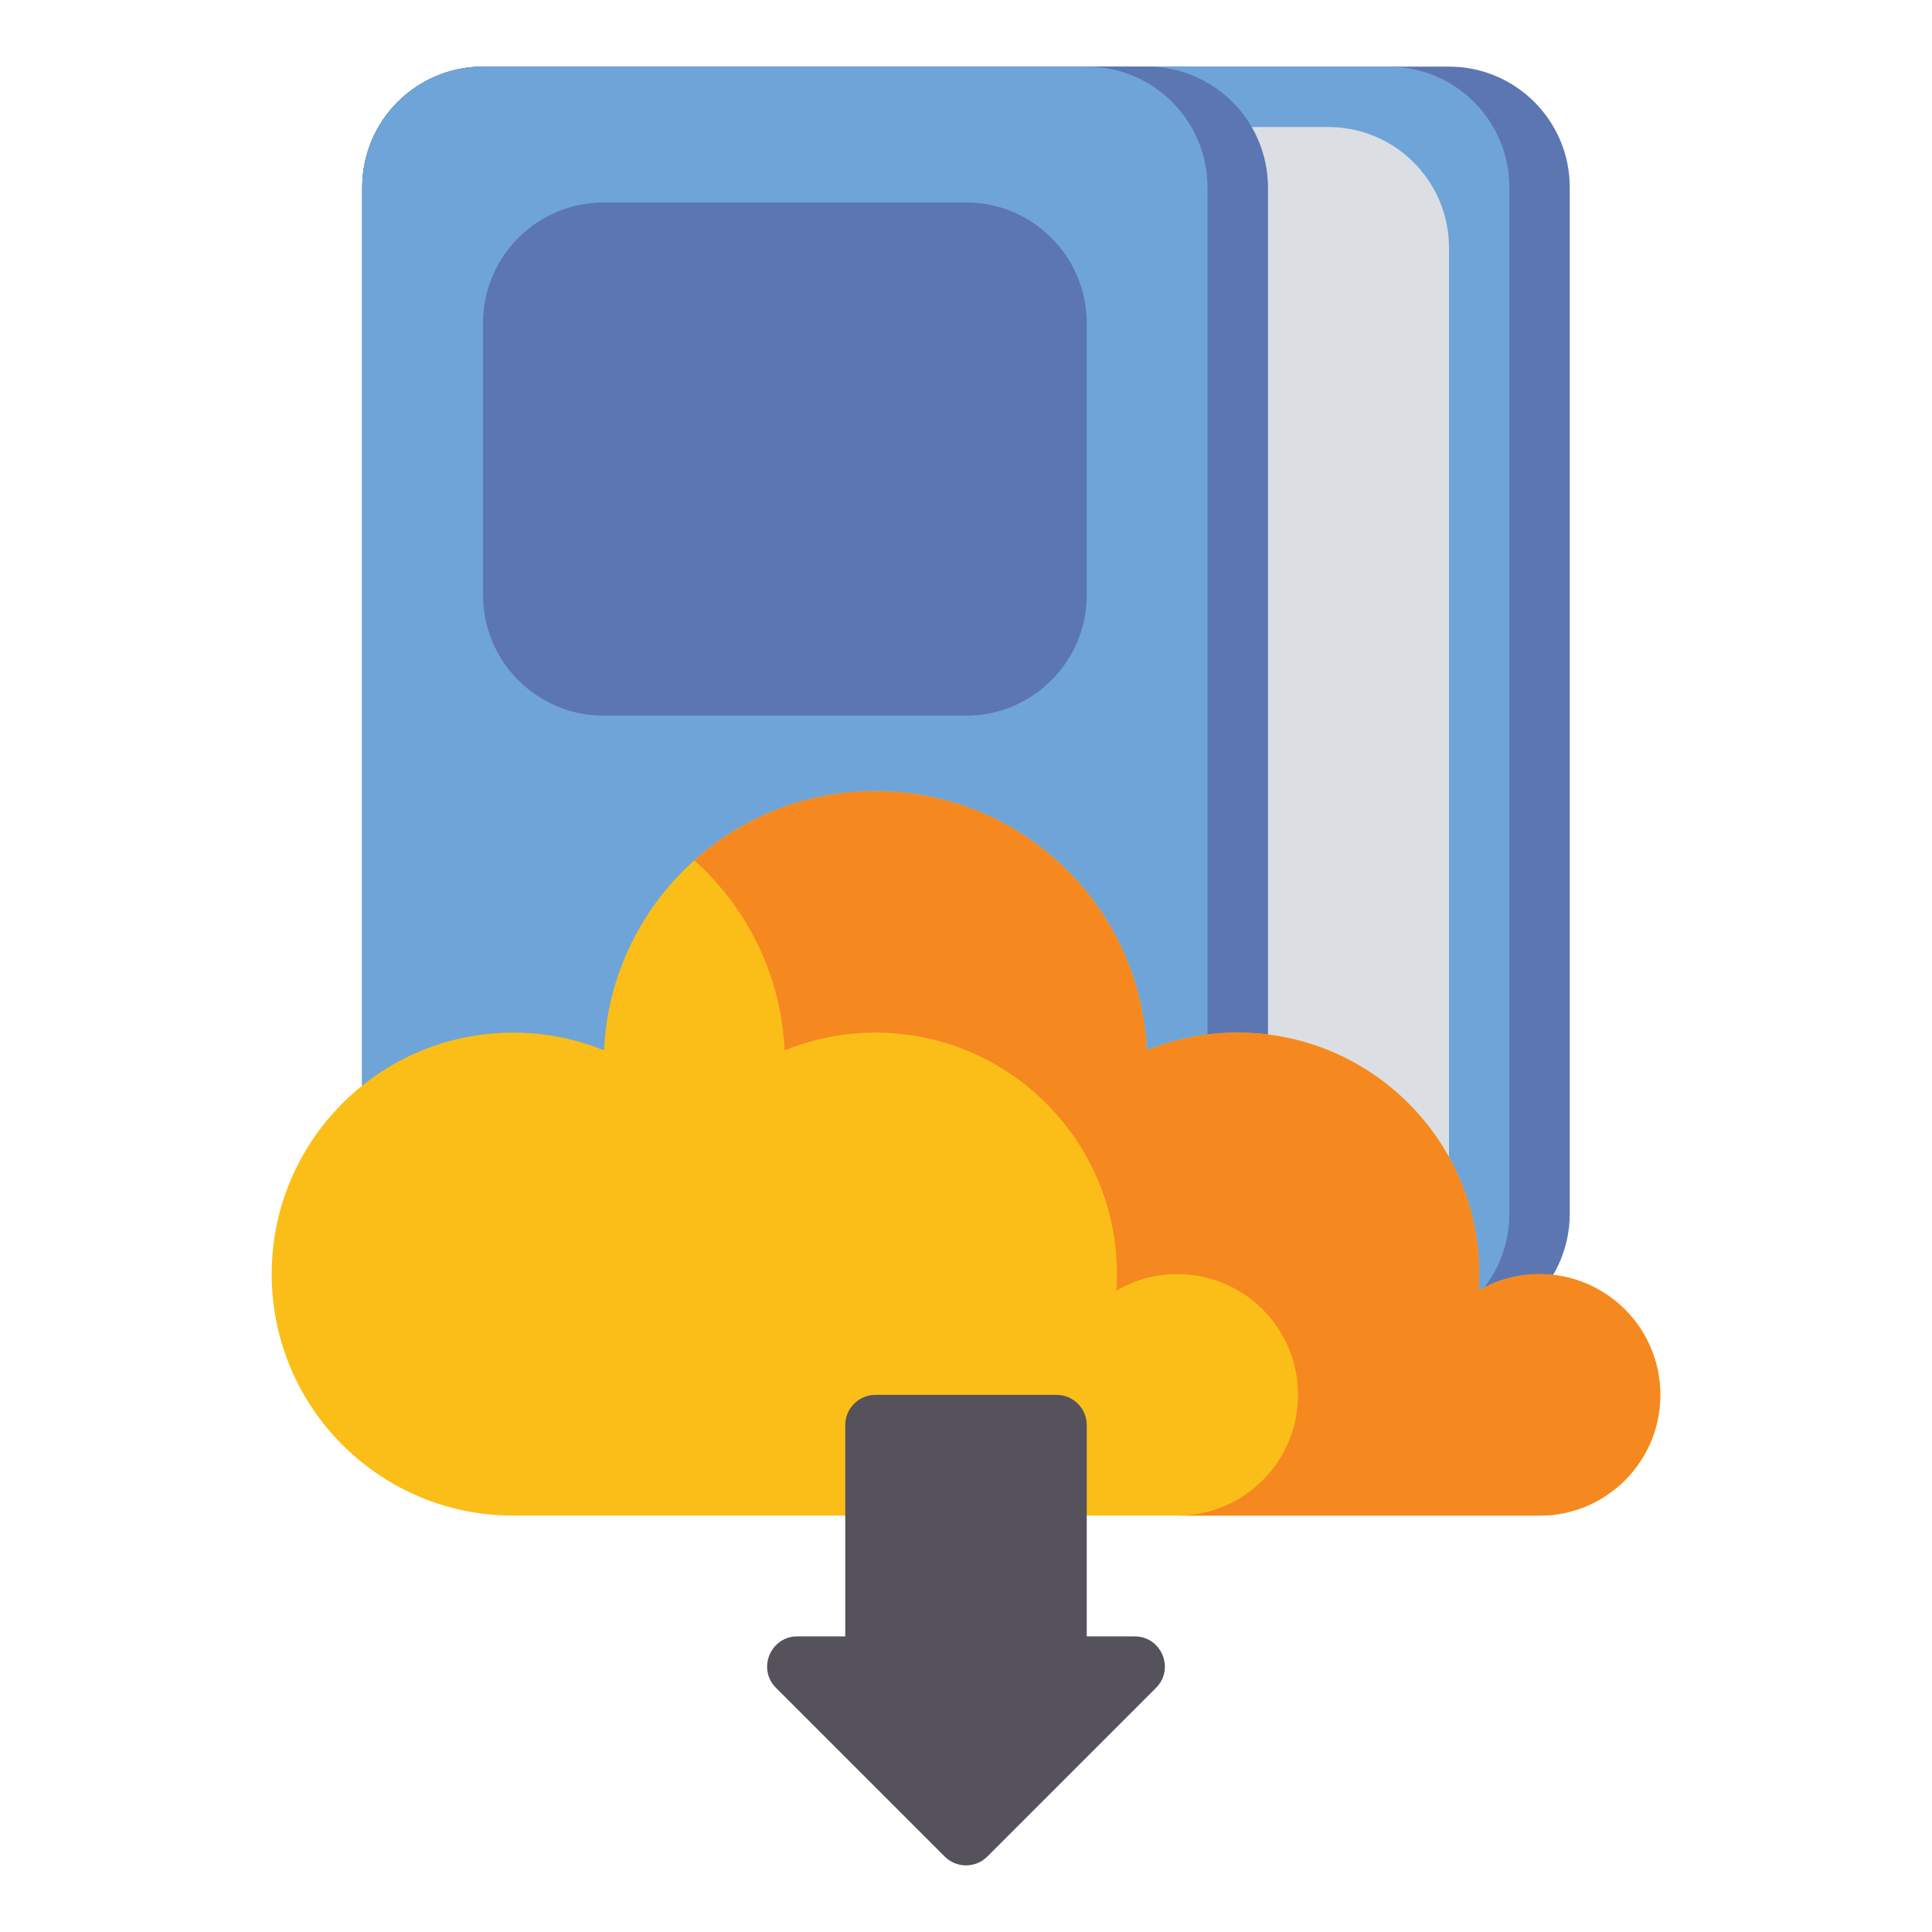 <?xml version="1.0" encoding="utf-8"?>
<!-- Generator: Adobe Illustrator 23.0.0, SVG Export Plug-In . SVG Version: 6.00 Build 0)  -->
<svg version="1.1" id="Layer_1" xmlns="http://www.w3.org/2000/svg" xmlns:xlink="http://www.w3.org/1999/xlink" x="0px" y="0px"
	 viewBox="0 0 64 64" style="enable-background:new 0 0 64 64;" xml:space="preserve">
<style type="text/css">
	.st0{fill:#353744;}
	.st1{fill:#F68820;}
	.st2{fill:#808080;}
	.st3{fill:#5C76B2;}
	.st4{fill:#6FA4D8;}
	.st5{fill:#DBDEE3;}
	.st6{fill:#B3B4B6;}
	.st7{fill:#FBBE18;}
	.st8{fill:#EEC78E;}
	.st9{fill:#DB9E68;}
	.st10{fill:#55525B;}
	.st11{fill:#FFFFFF;}
	.st12{fill:#1C1D28;}
	.st13{fill:#FBD301;}
	.st14{fill:#BE7850;}
	.st15{fill:#4C52A3;}
	.st16{fill:#BF6B1E;}
	.st17{fill:#5F7ABC;}
	.st18{fill:#D4761E;}
	.st19{fill:#5D76B2;}
	.st20{fill:#668DC5;}
</style>
<g>
	<g>
		<g>
			<path class="st3" d="M48,2.207H16c-2.209,0-4,1.791-4,4v34c0,2.209,1.791,4,4,4h32c2.209,0,4-1.791,4-4v-34
				C52,3.998,50.209,2.207,48,2.207z"/>
		</g>
		<g>
			<path class="st4" d="M46,2.207H16c-2.209,0-4,1.791-4,4v34c0,2.209,1.791,4,4,4h30c2.209,0,4-1.791,4-4v-34
				C50,3.998,48.209,2.207,46,2.207z"/>
		</g>
		<g>
			<path class="st5" d="M44,4.207h-2.555c0.344,0.59,0.555,1.268,0.555,2v34c0,0.732-0.211,1.41-0.555,2H44c2.209,0,4-1.791,4-4v-30
				C48,5.998,46.209,4.207,44,4.207z"/>
		</g>
		<g>
			<path class="st3" d="M38,2.207H16c-2.209,0-4,1.791-4,4v34c0,2.209,1.791,4,4,4h22c2.209,0,4-1.791,4-4v-34
				C42,3.998,40.209,2.207,38,2.207z"/>
		</g>
		<g>
			<path class="st4" d="M36,44.207H16c-2.209,0-4-1.791-4-4v-34c0-2.209,1.791-4,4-4h20c2.209,0,4,1.791,4,4v34
				C40,42.416,38.209,44.207,36,44.207z"/>
		</g>
	</g>
	<g>
		<path class="st3" d="M32,23.707H20c-2.209,0-4-1.791-4-4v-9c0-2.209,1.791-4,4-4h12c2.209,0,4,1.791,4,4v9
			C36,21.916,34.209,23.707,32,23.707z"/>
	</g>
	<g>
		<path class="st7" d="M51,42.207c-0.737,0-1.428,0.2-2.021,0.548C48.991,42.574,49,42.392,49,42.207c0-4.418-3.582-8-8-8
			c-1.065,0-2.081,0.21-3.01,0.588c-0.216-4.779-4.157-8.588-8.99-8.588s-8.774,3.809-8.99,8.588
			c-0.929-0.378-1.945-0.588-3.01-0.588c-4.418,0-8,3.582-8,8c0,4.418,3.582,8,8,8h34c2.209,0,4-1.791,4-4S53.209,42.207,51,42.207z
			"/>
	</g>
	<g>
		<path class="st1" d="M51,42.207c-0.737,0-1.428,0.2-2.021,0.548C48.991,42.574,49,42.392,49,42.207c0-4.418-3.582-8-8-8
			c-1.065,0-2.081,0.21-3.01,0.588c-0.216-4.779-4.157-8.588-8.99-8.588c-2.306,0-4.408,0.869-6,2.295
			c1.744,1.563,2.877,3.794,2.99,6.293c0.929-0.378,1.945-0.588,3.01-0.588c4.418,0,8,3.582,8,8c0,0.185-0.009,0.367-0.021,0.548
			c0.593-0.348,1.283-0.548,2.021-0.548c2.209,0,4,1.791,4,4s-1.791,4-4,4h12c2.209,0,4-1.791,4-4S53.209,42.207,51,42.207z"/>
	</g>
	<g>
		<path class="st10" d="M36,54.207v-7c0-0.552-0.448-1-1-1h-6c-0.552,0-1,0.448-1,1v7h-1.586c-0.891,0-1.337,1.077-0.707,1.707
			l5.586,5.586c0.391,0.391,1.024,0.391,1.414,0l5.586-5.586c0.63-0.63,0.184-1.707-0.707-1.707H36z"/>
	</g>
</g>
</svg>
